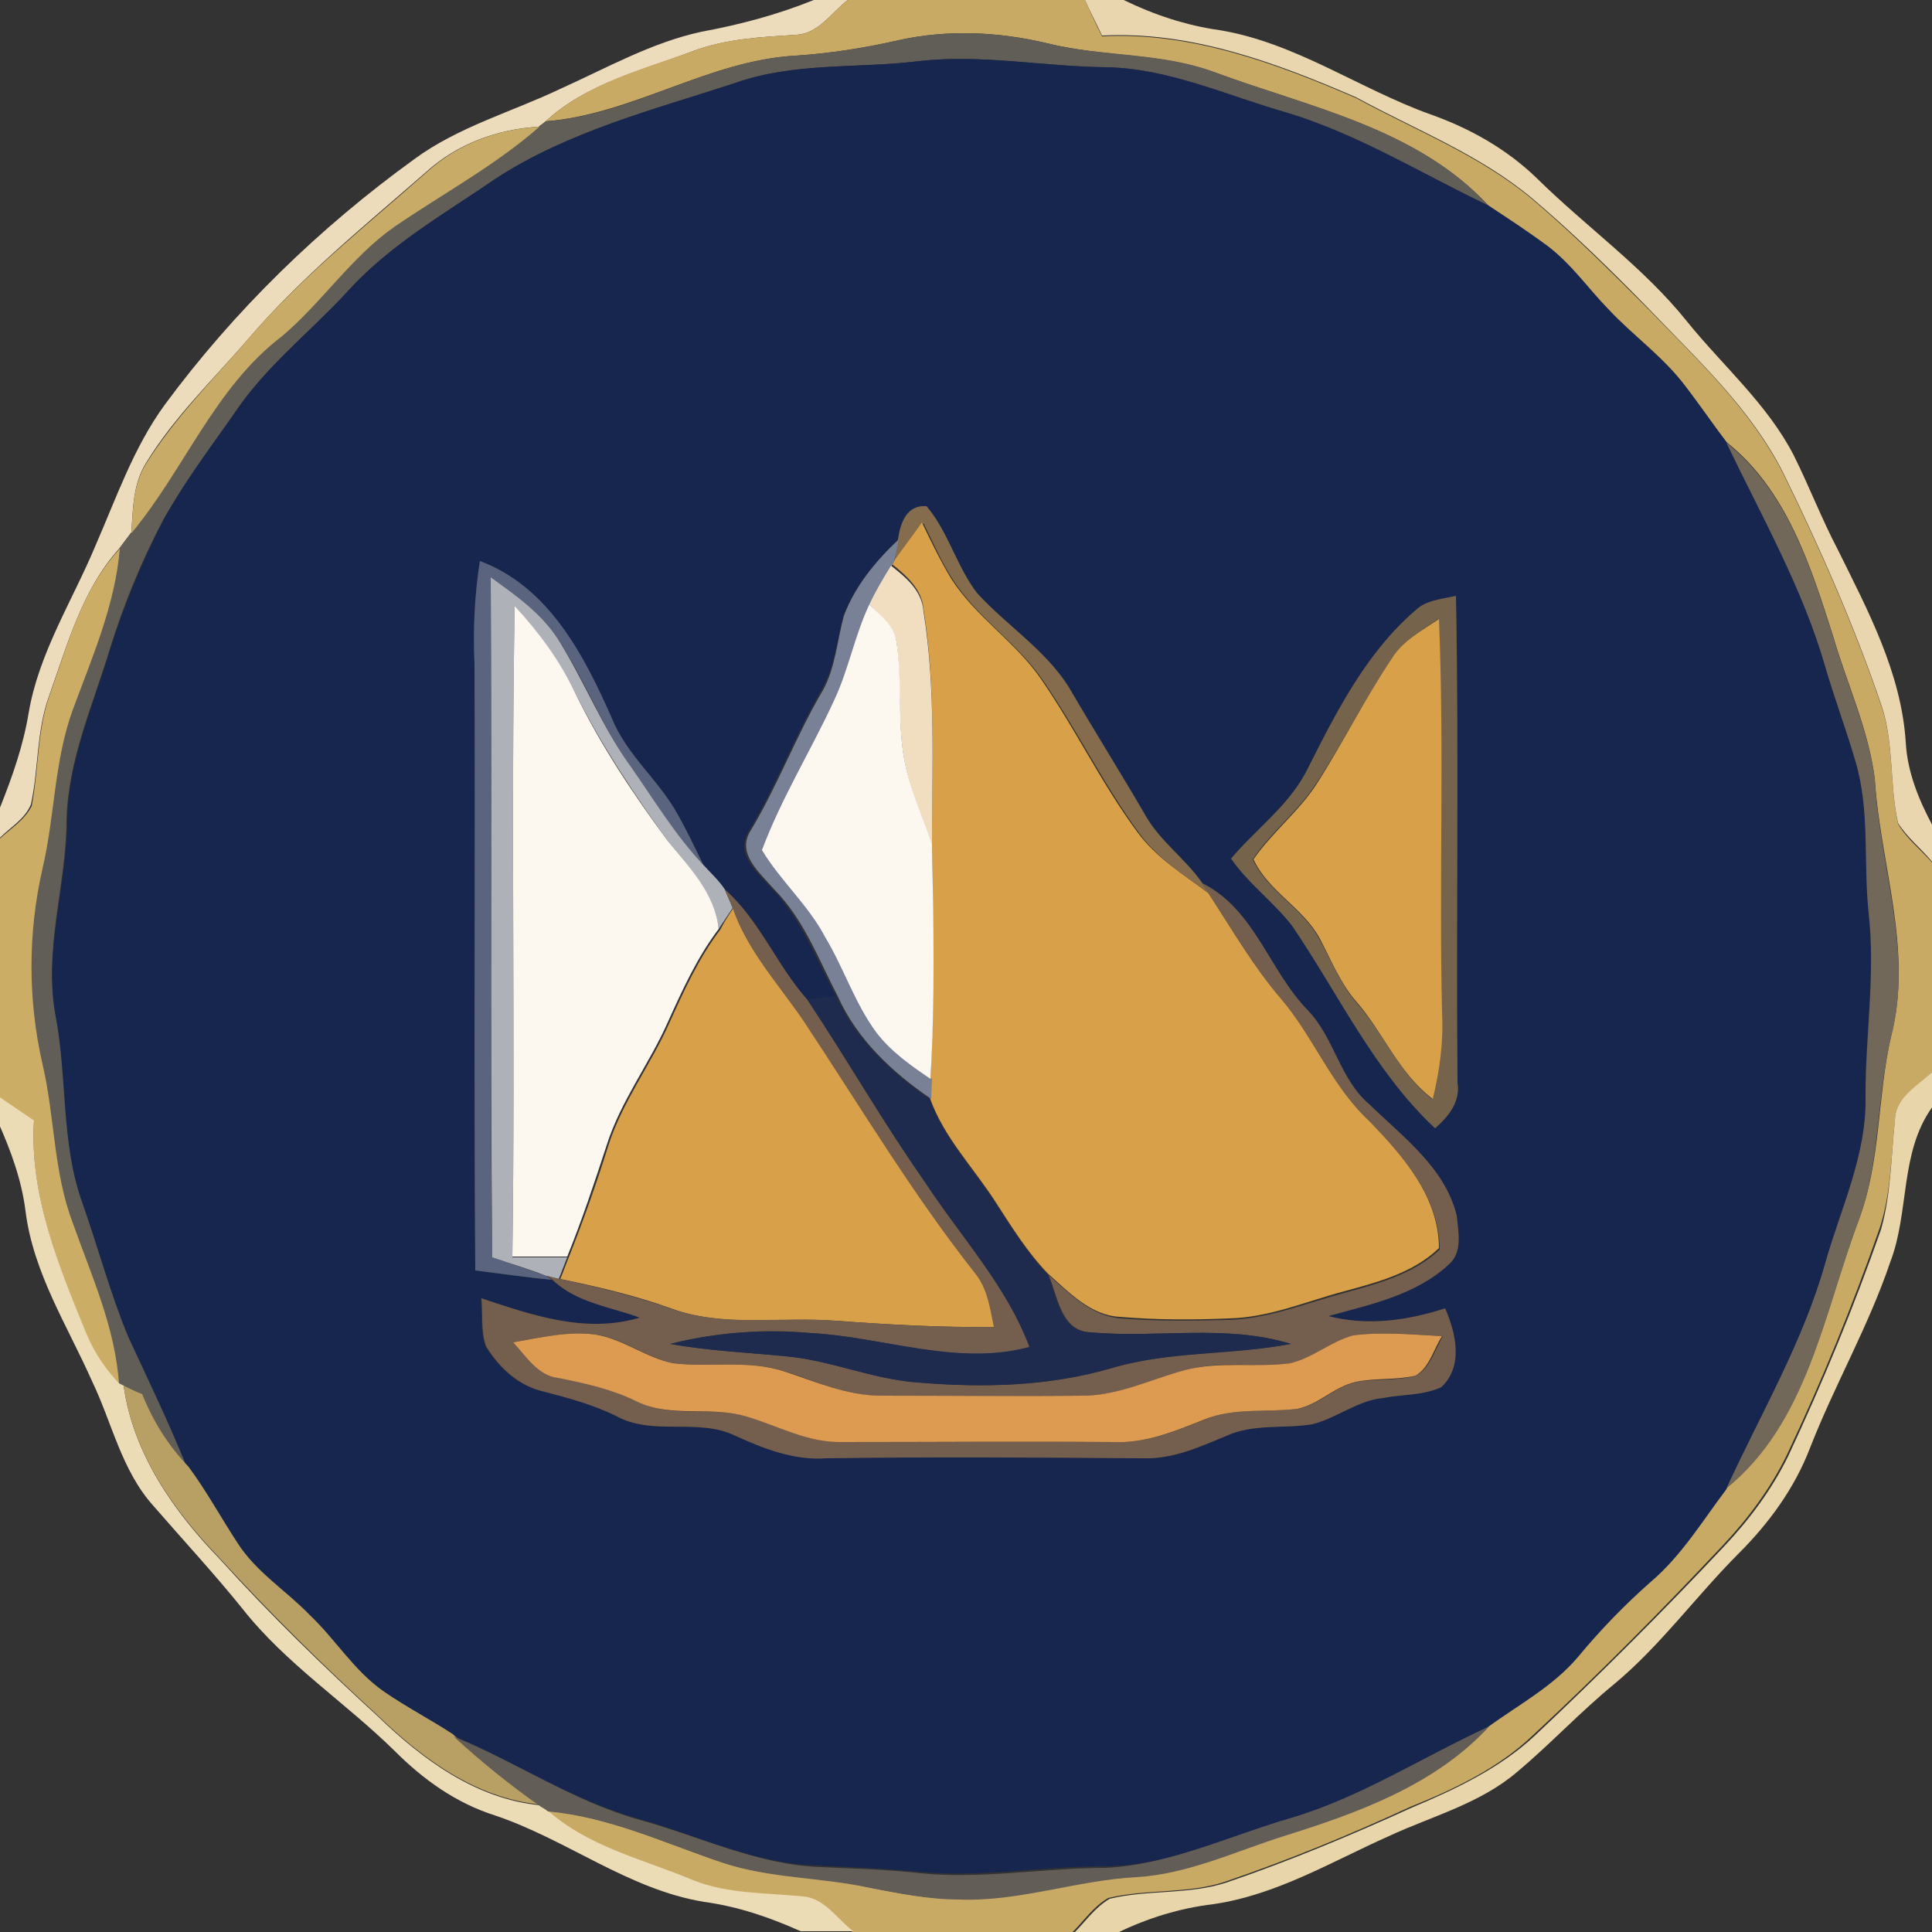 <?xml version="1.0" encoding="utf-8"?>
<!-- Generator: Adobe Illustrator 26.0.3, SVG Export Plug-In . SVG Version: 6.00 Build 0)  -->
<svg version="1.1" id="Layer_1" xmlns="http://www.w3.org/2000/svg" xmlns:xlink="http://www.w3.org/1999/xlink" x="0px" y="0px"
	 viewBox="0 0 250 250" style="enable-background:new 0 0 250 250;" xml:space="preserve">
<rect x="0" y="0" width="250" height="250" fill="#333333" stroke="none"/>
<style type="text/css">
	.st0{fill:#ECDCBB;}
	.st1{fill:#C9AA65;}
	.st2{fill:#E9D6AF;}
	.st3{fill:#615D57;}
	.st4{fill:#17264E;}
	.st5{fill:#C9AB68;}
	.st6{fill:#726859;}
	.st7{fill:#846C4C;}
	.st8{fill:#D7A049;}
	.st9{fill:#798196;}
	.st10{fill:#CCAD65;}
	.st11{fill:#5B647E;}
	.st12{fill:#F1DEC0;}
	.st13{fill:#AFB1B8;}
	.st14{fill:#76634C;}
	.st15{fill:#FCF8F0;}
	.st16{fill:#D8A149;}
	.st17{fill:#745F4F;}
	.st18{fill:#1E2B4E;}
	.st19{fill:#E9D5AA;}
	.st20{fill:#ECDCB6;}
	.st21{fill:#DD9B51;}
	.st22{fill:#B89F64;}
	.st23{fill:#625D57;}
</style>
<g id="_x23_ecdcbbff">
	<path class="st0" d="M105.3,0h4.4c-2.1,1.6-3.8,4.4-6.7,4.5c-4.5,0.3-9,0.5-13.3,2.1c-6.6,2.5-13.8,4.2-19.1,9.1
		c-0.2,0.2-0.6,0.5-0.9,0.7c-5.3,0.3-10.5,2.2-14.5,5.8c-8,7-16.3,13.7-23.2,21.8c-4.5,5.2-9.5,10-13.1,15.9c-1.7,2.7-1.7,6-1.9,9
		c-0.5,0.7-1,1.3-1.5,2c-4.9,5.4-6.8,12.6-9.2,19.3c-1.6,4.5-1.3,9.3-2.3,13.9C3.2,106,1.4,107,0,108.4v-3.9c1.6-4,3-8,3.7-12.2
		c1.3-7.8,5.7-14.6,8.7-21.8c2.7-6.2,4.9-12.6,8.9-18.1c9-12.2,20-22.9,32.3-31.8c5.7-4.2,12.6-6.1,18.9-9.1c6-2.7,11.8-6,18.3-7.4
		C95.7,3.2,100.6,1.9,105.3,0z"/>
</g>
<g id="_x23_c9aa65ff">
	<path class="st1" d="M109.7,0h30.7c0.7,1.6,1.4,3.1,2.2,4.7c11.5-0.6,22.5,3.5,32.9,8c7.7,4.2,16,7.4,22.8,13.1
		c5.2,4.4,10.1,9.3,14.9,14.1c6.4,6.6,13.4,13.1,17.6,21.5c4.8,9.8,9.2,19.8,12.7,30.1c1.6,4.9,1,10.1,2.1,15.1
		c1.1,1.9,2.9,3.3,4.4,5v27.1c-1.8,1.9-4.8,3.4-4.8,6.3c-0.5,4.7-0.5,9.5-2,14c-3.5,10-7.5,19.8-12,29.3c-2.1,4.3-5,8.2-8.3,11.7
		c-7.9,8.4-16,16.6-24.5,24.5c-4.5,4.3-10.2,7-15.9,9.3c-7.8,3.6-15.8,6.9-24,9.7c-4.9,1.6-10.1,0.9-15.1,2.1
		c-1.9,1.1-3.1,2.9-4.6,4.4h-28.5c-2.1-1.5-3.7-4.2-6.5-4.5c-4.8-0.5-9.7-0.4-14.2-2.1c-6.5-2.7-13.6-4.3-18.9-9.1
		c7.9,0.7,15.1,4.1,22.5,6.6c6.2,2.1,12.8,1.9,19.2,3.3c3.8,0.8,7.6,1.5,11.5,1.5c7.8,0.3,15.3-2.4,23-2.9c6.7-0.4,12.8-3.3,19-5.3
		c9.6-3,19.6-6.6,26.6-14.2c4-2.8,8.5-5.2,11.7-9.1c2.9-3.4,6-6.7,9.4-9.7c3.9-3.4,6.7-7.9,9.8-12c10.4-8.6,12.6-22.7,17.1-34.6
		c2.9-7.6,2.4-15.9,4.2-23.8c2.9-11.2-1.4-22.2-2.1-33.3c-0.8-6.4-3.6-12.3-5.4-18.5c-2.9-9.1-6-18.9-13.8-25.1
		c-1.8-2.4-3.5-4.9-5.3-7.2c-2.8-3.8-6.8-6.6-10-10c-2.7-2.7-4.9-5.9-7.9-8.2c-2.5-1.8-5.1-3.5-7.6-5.2c-9.3-10-23.1-12.7-35.3-17.2
		c-7-2.6-14.6-2-21.8-3.8c-6.3-1.5-12.9-1.8-19.2-0.4c-4.4,1-8.8,1.7-13.3,2c-11.3,0.6-21.1,7.6-32.4,8.5c5.3-4.9,12.5-6.7,19.1-9.1
		C93.9,5,98.5,4.8,103,4.5C105.9,4.4,107.6,1.6,109.7,0z"/>
</g>
<g id="_x23_e9d6afff">
	<path class="st2" d="M140.4,0h5c3.9,1.9,8.1,3.3,12.4,3.9c9.8,1.6,18.1,7.6,27.3,10.9c5.1,1.8,9.9,4.5,13.8,8.3
		c6.4,6.3,13.8,11.5,19.4,18.5c4.6,5.7,10.4,10.7,13.8,17.3c2,4,3.6,8.2,5.7,12.2C241.7,79,246,87,246.6,96
		c0.2,3.8,1.6,7.3,3.4,10.7v4.8c-1.4-1.7-3.2-3.1-4.4-5c-1.1-4.9-0.5-10.2-2.1-15.1c-3.5-10.3-7.9-20.3-12.7-30.1
		c-4.2-8.4-11.2-14.8-17.6-21.5c-4.8-4.9-9.7-9.7-14.9-14.1c-6.8-5.7-15.1-8.9-22.8-13.1c-10.4-4.5-21.4-8.6-32.9-8
		C141.9,3.1,141.1,1.6,140.4,0z"/>
</g>
<g id="_x23_615d57ff">
	<path class="st3" d="M103,7.2c4.5-0.3,8.9-1,13.3-2c6.3-1.4,12.9-1.1,19.2,0.4c7.2,1.8,14.8,1.1,21.8,3.8
		c12.2,4.5,26.1,7.2,35.3,17.2c-8.6-4.1-16.8-9.2-26-12c-7.8-2.2-15.4-5.8-23.6-5.9C135,8.6,127,7,119,7.9c-8,1-16.3,0.1-24.1,2.9
		C84.5,14.2,73.6,17,64.2,23.1c-6.7,4.6-13.9,8.6-19.4,14.8c-4.8,5.2-10.5,9.6-14.5,15.6c-3.1,4.6-6.5,9-9.2,13.8
		c-2.8,5.3-5.1,10.9-6.9,16.7c-2.2,7.3-5.4,14.3-5.6,22.1c0,8.5-3.1,16.9-1.3,25.4c1.6,7.8,0.7,16,3.3,23.7c2.1,5.9,3.7,12,6.1,17.8
		c2.6,5.6,5.3,11.1,7.6,16.9c-2.5-2.8-4.5-6-6-9.4c-0.8-0.4-1.6-0.8-2.4-1.1l-0.6-0.3c-0.4-7.3-3.6-14.1-6-20.9
		c-2.4-6.6-2.3-13.7-3.9-20.5c-1.9-8.3-1.9-17,0-25.3c1.6-6.8,1.4-13.9,3.9-20.5c2.5-6.8,5.5-13.6,6.1-20.9c0.5-0.7,1-1.3,1.5-2
		c6.8-8.2,10.8-18.8,19.4-25.5c5.3-4.3,9-10.3,14.6-14.2C57.3,25,64,21.4,69.7,16.4c0.2-0.2,0.7-0.5,0.9-0.7
		C81.9,14.9,91.6,7.8,103,7.2z"/>
</g>
<g id="_x23_17264eff">
	<path class="st4" d="M95,10.8C102.7,8,111,8.9,119,7.9C127,7,135,8.6,143,8.7c8.2,0.1,15.8,3.7,23.6,5.9c9.2,2.8,17.4,7.9,26,12
		c2.6,1.7,5.2,3.4,7.6,5.2c3.1,2.3,5.3,5.5,7.9,8.2c3.2,3.5,7.1,6.2,10,10c1.8,2.4,3.5,4.9,5.3,7.2c4.6,9.6,9.9,18.9,12.8,29.2
		c1.2,4.1,2.7,8.1,3.9,12.2c1.9,6.3,1.1,13.1,1.7,19.6c0.9,7.9-0.5,15.8-0.4,23.7c0.1,7.6-3.2,14.4-5.2,21.6
		c-2.9,10.3-8.4,19.5-12.8,29.2c-3.1,4.1-5.8,8.6-9.8,12c-3.4,3-6.5,6.2-9.4,9.7c-3.2,3.8-7.7,6.2-11.7,9.1
		c-8.5,3.9-16.4,9.1-25.5,11.8c-8,2.3-15.7,6.2-24.2,6.2c-8,0-16,1.5-24,0.7c-4.3-0.4-8.6-0.6-13-0.8c-8.1-0.2-15.6-3.9-23.3-6.1
		c-8.6-2.4-15.9-7.4-24.1-10.8c-3-1.8-6-3.5-8.9-5.5c-3.9-2.6-6.3-6.8-9.7-10c-3-3.2-6.9-5.6-9.3-9.3c-2.1-3.3-4-6.7-6.3-9.8
		c-2.3-5.7-5-11.3-7.6-16.9c-2.4-5.8-4-11.9-6.1-17.8c-2.6-7.6-1.8-15.8-3.3-23.7C5.6,123,8.7,114.6,8.7,106
		c0.2-7.7,3.4-14.8,5.6-22.1c1.8-5.7,4.1-11.3,6.9-16.7c2.7-4.9,6-9.3,9.2-13.8c4-6,9.7-10.4,14.5-15.6c5.5-6.1,12.7-10.2,19.4-14.8
		C73.6,17,84.5,14.2,95,10.8 M116.2,69.8c-2.9,2.8-5.6,6.1-7.1,9.9c-0.8,3.2-1.1,6.6-2.8,9.6c-3.5,6-5.9,12.5-9.5,18.4
		c-1.7,2.9,1.3,5.3,3.1,7.3c3.8,3.9,5.7,9.1,8.3,13.9c-0.9,0.1-2.8,0.4-3.7,0.5c-4-4.5-6.1-10.3-10.7-14.3c-0.8-1.2-1.9-2.1-2.8-3.2
		c-1-2.2-2.1-4.4-3.3-6.5c-2.4-4.4-6.6-7.7-8.5-12.4c-3.7-8.1-8.2-17.1-17.1-20.4c-0.7,4.4-0.9,8.9-0.7,13.4
		c0.2,26.1-0.1,52.3,0.1,78.4c3.3,0.4,6.6,0.9,9.9,1.2c3.1,2.9,7.5,3.4,11.3,4.9c-7,2.1-13.9-0.4-20.5-2.5c0.2,2.1-0.1,4.2,0.6,6.2
		c1.7,2.8,4.3,5.2,7.6,5.9c3.2,0.8,6.3,1.6,9.2,3.1c4.8,2.7,10.6,0.2,15.5,2.6c3.7,1.6,7.6,3.1,11.7,2.9c13.7-0.2,27.4-0.1,41.1,0
		c3.8,0.2,7.3-1.4,10.7-2.9c3.5-1.6,7.4-0.9,11.1-1.5c3.2-0.8,5.8-3.1,9.2-3.4c2.5-0.5,5.2-0.3,7.5-1.4c2.9-2.8,2-7,0.5-10.2
		c-4.9,1.6-10.1,2.3-15.1,1c5.4-1.6,11.3-2.8,15.6-6.7c1.8-1.5,1.1-4.2,1-6.3c-1.5-6.2-7-10.2-11.3-14.4c-3.8-3.2-4.6-8.5-7.9-12.1
		c-5-5.2-6.9-13.1-13.7-16.5c-2.2-3.3-5.5-5.6-7.5-9c-3.3-5.5-6.6-10.9-9.8-16.4c-3.1-4.8-8-8-11.9-12.2c-2.6-3.4-3.7-7.9-6.5-11.2
		C117.3,65.3,116.5,67.8,116.2,69.8 M183.6,78.6c-6.6,5.5-10.6,13.2-14.3,20.7c-2.3,4.8-6.7,7.8-10,11.8c2.2,3.3,5.5,5.6,7.9,8.7
		c6,8.8,10.6,18.8,18.5,26.2c1.7-1.5,3.3-3.4,2.9-5.9c-0.2-21,0.2-42-0.2-63C186.8,77.5,185,77.6,183.6,78.6z"/>
</g>
<g id="_x23_c9ab68ff">
	<path class="st5" d="M55.3,22.2c4-3.6,9.1-5.5,14.5-5.8c-5.7,5-12.4,8.6-18.7,12.9c-5.6,3.9-9.4,9.8-14.6,14.2
		C27.8,50.1,23.9,60.7,17,69c0.2-3.1,0.2-6.3,1.9-9C22.6,54.1,27.5,49.2,32,44C38.9,35.9,47.3,29.3,55.3,22.2z"/>
</g>
<g id="_x23_726859ff">
	<path class="st6" d="M223.4,57.3c7.8,6.2,10.9,16,13.8,25.1c1.8,6.2,4.6,12.1,5.4,18.5c0.6,11.1,5,22.2,2.1,33.3
		c-1.9,7.9-1.4,16.2-4.2,23.8c-4.5,12-6.6,26.1-17.1,34.6c4.4-9.6,9.9-18.9,12.8-29.2c2-7.1,5.4-14,5.2-21.6
		c0-7.9,1.3-15.8,0.4-23.7c-0.7-6.5,0.2-13.2-1.7-19.6c-1.2-4.1-2.7-8.1-3.9-12.2C233.3,76.2,228,66.9,223.4,57.3z"/>
</g>
<g id="_x23_846c4cff">
	<path class="st7" d="M116.2,69.8c0.3-2.1,1.1-4.5,3.7-4.3c2.8,3.3,3.9,7.8,6.5,11.2c3.8,4.2,8.8,7.3,11.9,12.2
		c3.2,5.5,6.6,10.9,9.8,16.4c1.9,3.5,5.3,5.8,7.5,9c0.2,0.4,0.7,1.1,1,1.4c-3.3-2.4-6.8-4.6-9.2-7.9c-4.6-6.3-8-13.3-12.4-19.7
		c-3.3-4.9-8.5-8.1-11.7-13.1c-1.5-2.3-2.6-4.9-3.8-7.3c-1.2,1.7-2.5,3.3-3.7,5.1C115.8,71.8,116,70.8,116.2,69.8z"/>
</g>
<g id="_x23_d7a049ff">
	<path class="st8" d="M115.6,72.7c1.2-1.7,2.5-3.4,3.7-5.1c1.2,2.5,2.4,5,3.8,7.3c3.2,5,8.4,8.2,11.7,13.1
		c4.4,6.4,7.8,13.5,12.4,19.7c2.4,3.3,6,5.5,9.2,7.9c3,4.6,5.7,9.3,9.3,13.5c4.2,4.9,6.5,11.2,11.3,15.7c4.4,4.5,9.2,10,9.2,16.7
		c-3.3,3.2-7.9,4.4-12.3,5.6c-4.9,1.3-9.7,3.4-14.9,3.5c-4.7,0.2-9.4,0.2-14.1-0.2c-3.8-0.2-6.6-3.2-9.3-5.6c-2.6-2.7-4.6-5.9-6.6-9
		c-2.9-4.6-6.9-8.6-8.7-13.8c0-0.6,0.1-1.9,0.1-2.6c0.5-10.1,0.3-20.3,0.2-30.4c0-10.1,0.5-20.2-1.1-30.2c-0.2-2.6-2.3-4.4-4.2-5.9
		L115.6,72.7z"/>
	<path class="st8" d="M94.9,117.5c1.9,5.5,5.8,9.8,9.1,14.5c7.3,11,14,22.4,22.3,32.8c1.6,1.9,1.9,4.5,2.4,6.9
		c-6.9,0.1-13.8-0.3-20.6-0.8c-7.1-0.5-14.5,0.9-21.3-1.6c-4.7-1.7-9.5-2.8-14.3-3.8c0.3-0.7,0.8-2.1,1.1-2.8
		c1.9-4.8,3.6-9.6,5.1-14.4c1.8-5.7,5.5-10.5,7.9-15.9c1.9-4.2,3.8-8.4,6.6-12.1C93.7,119.3,94.3,118.4,94.9,117.5z"/>
</g>
<g id="_x23_798196ff">
	<path class="st9" d="M109.2,79.7c1.4-3.8,4.1-7.1,7.1-9.9c-0.2,1-0.4,1.9-0.6,2.9l-0.3,0.5c-1,1.6-2,3.3-2.8,5
		c-1.9,4-2.7,8.5-4.6,12.5c-3,6.5-6.8,12.6-9.2,19.3c2.4,4,6,7.2,8.2,11.3c2.4,4,3.8,8.5,6.6,12.3c1.8,2.5,4.4,4.3,7,6
		c0,0.6-0.1,1.9-0.1,2.6c-5-3.4-9.6-7.7-12.1-13.3c-2.5-4.8-4.4-10-8.3-13.9c-1.7-2-4.7-4.4-3.1-7.3c3.6-5.9,6-12.5,9.5-18.4
		C108.1,86.4,108.3,83,109.2,79.7z"/>
</g>
<g id="_x23_ccad65ff">
	<path class="st10" d="M6.3,90.3c2.4-6.7,4.2-13.9,9.2-19.3c-0.6,7.3-3.6,14.1-6.1,20.9c-2.4,6.6-2.3,13.7-3.9,20.5
		c-1.9,8.3-1.9,17,0,25.3c1.6,6.8,1.4,13.9,3.9,20.5c2.4,6.8,5.5,13.5,6,20.9c-1.8-1.9-3.2-4-4.2-6.4c-3.6-8.8-7.4-17.9-6.8-27.6
		c-1.5-1-3-2-4.4-3v-33.6c1.4-1.3,3.2-2.4,4.1-4.2C5,99.6,4.8,94.8,6.3,90.3z"/>
</g>
<g id="_x23_5b647eff">
	<path class="st11" d="M62.1,72.6c8.9,3.3,13.5,12.2,17.1,20.4c1.9,4.7,6.1,8,8.5,12.4c1.2,2.1,2.2,4.3,3.3,6.5
		c-3.7-3.8-6.3-8.3-9.3-12.6c-3.8-5.2-6-11.3-9.5-16.6c-2.2-3.4-5.5-5.7-8.7-8c0.2,29.3-0.2,58.7,0.2,88c2.3,0.8,4.7,1.6,7,2.4
		l0.7,0.5c-3.3-0.3-6.6-0.8-9.9-1.2c-0.2-26.1,0-52.3-0.1-78.4C61.2,81.5,61.4,77,62.1,72.6z"/>
</g>
<g id="_x23_f1dec0ff">
	<path class="st12" d="M112.5,78.2c0.8-1.7,1.8-3.4,2.8-5c1.9,1.5,4,3.2,4.2,5.9c1.6,10,1.1,20.1,1.1,30.2c-1.3-3.6-2.9-7.2-3.6-11
		c-0.9-5-0.3-10.2-1-15.2C115.7,81,113.9,79.7,112.5,78.2z"/>
</g>
<g id="_x23_afb1b8ff">
	<path class="st13" d="M63.5,74.7c3.2,2.3,6.5,4.6,8.7,8c3.4,5.4,5.7,11.4,9.5,16.6c3,4.3,5.7,8.8,9.3,12.6c1,1.1,2,2,2.8,3.2
		c0.2,0.6,0.8,1.8,1,2.4c-0.6,0.9-1.2,1.8-1.8,2.7c-0.6-4.6-3.8-8-6.6-11.4c-4.4-6.1-8.6-12.4-12-19.2c-2-4.1-4.8-7.8-7.8-11.2
		c-0.5,28.1,0.1,56.2-0.3,84.3c2.4,0,4.7,0,7.1,0c-0.3,0.7-0.8,2.1-1.1,2.8c-0.4-0.1-1.2-0.3-1.6-0.4c-2.3-0.9-4.7-1.6-7-2.4
		C63.4,133.4,63.7,104,63.5,74.7z"/>
</g>
<g id="_x23_76634cff">
	<path class="st14" d="M183.6,78.6c1.4-1,3.1-1.1,4.8-1.5c0.4,21,0,42,0.2,63c0.4,2.5-1.2,4.4-2.9,5.9c-7.9-7.4-12.5-17.4-18.5-26.2
		c-2.4-3.1-5.7-5.5-7.9-8.7c3.3-3.9,7.7-7,10-11.8C173.1,91.8,177,84.1,183.6,78.6 M180.1,85.2c-3.5,5.2-6.3,10.9-9.8,16.2
		c-2.3,3.6-5.8,6.2-8.2,9.8c1.9,4.1,6.3,6.2,8.5,10.1c1.6,2.8,2.7,5.8,4.8,8.3c3.6,4,5.6,9.3,9.9,12.6c0.9-3.7,1.3-7.4,1.2-11.2
		c-0.4-17,0.3-33.9-0.4-50.9C184,81.6,181.5,82.9,180.1,85.2z"/>
</g>
<g id="_x23_fcf8f0ff">
	<path class="st15" d="M66.6,78.4c3.1,3.4,5.8,7,7.8,11.2c3.3,6.8,7.5,13.1,12,19.2c2.8,3.4,6.1,6.8,6.6,11.4
		c-2.8,3.7-4.7,7.9-6.6,12.1c-2.4,5.4-6.1,10.2-7.9,15.9c-1.6,4.9-3.2,9.7-5.1,14.4c-2.4,0-4.7,0-7.1,0
		C66.7,134.6,66.1,106.5,66.6,78.4z"/>
	<path class="st15" d="M107.9,90.7c1.9-4,2.7-8.5,4.6-12.5c1.4,1.4,3.2,2.7,3.5,4.8c0.8,5,0.1,10.2,1,15.2c0.7,3.8,2.3,7.3,3.6,11
		c0.2,10.1,0.4,20.3-0.2,30.4c-2.5-1.7-5.1-3.5-7-6c-2.8-3.8-4.2-8.3-6.6-12.3c-2.2-4.2-5.8-7.3-8.2-11.3
		C101.1,103.3,104.9,97.2,107.9,90.7z"/>
</g>
<g id="_x23_d8a149ff">
	<path class="st16" d="M180.1,85.2c1.4-2.3,3.9-3.6,6.1-5.1c0.7,17,0,33.9,0.4,50.9c0.2,3.8-0.3,7.5-1.2,11.2
		c-4.4-3.3-6.4-8.6-9.9-12.6c-2.1-2.4-3.3-5.5-4.8-8.3c-2.2-3.9-6.6-6-8.5-10.1c2.4-3.5,5.9-6.2,8.2-9.8
		C173.8,96.1,176.6,90.4,180.1,85.2z"/>
</g>
<g id="_x23_745f4fff">
	<path class="st17" d="M155.6,114.3c6.8,3.4,8.6,11.3,13.7,16.5c3.4,3.6,4.1,8.9,7.9,12.1c4.3,4.2,9.8,8.2,11.3,14.4
		c0.2,2.1,0.8,4.7-1,6.3c-4.3,4-10.2,5.2-15.6,6.7c5,1.3,10.2,0.6,15.1-1c1.4,3.2,2.4,7.5-0.5,10.2c-2.4,1.1-5,0.9-7.5,1.4
		c-3.3,0.3-6,2.6-9.2,3.4c-3.7,0.6-7.6-0.1-11.1,1.5c-3.4,1.4-6.9,3-10.7,2.9c-13.7-0.1-27.4-0.2-41.1,0c-4.1,0.3-8-1.2-11.7-2.9
		c-4.9-2.4-10.7,0.1-15.5-2.6c-2.9-1.4-6.1-2.3-9.2-3.1c-3.3-0.7-5.9-3.1-7.6-5.9c-0.7-2-0.4-4.2-0.6-6.2c6.6,2.2,13.5,4.6,20.5,2.5
		c-3.8-1.4-8.2-1.9-11.3-4.9l-0.7-0.5c0.4,0.1,1.2,0.3,1.6,0.4c4.8,1,9.7,2.2,14.3,3.8c6.9,2.5,14.2,1,21.3,1.6
		c6.9,0.5,13.7,0.9,20.6,0.8c-0.5-2.4-0.8-4.9-2.4-6.9c-8.2-10.4-15-21.8-22.3-32.8c-3.2-4.7-7.2-9-9.1-14.5c-0.2-0.6-0.8-1.8-1-2.4
		c4.5,4,6.7,9.8,10.7,14.3c5.2,7.8,9.8,16,15.3,23.6c4.5,7.1,10.5,13.4,13.5,21.3c-9.5,2.6-18.9-1.3-28.3-1.8
		c-6.1-0.6-12.2-0.1-18.2,1.4c4.9,0.9,9.9,1.1,14.9,1.6c5.9,0.5,11.3,3,17.2,3.4c8.4,0.7,16.9,0.5,25.1-1.9
		c7.5-2.2,15.4-1.7,23.1-3.1c-8.5-2.6-17.3-0.7-25.9-1.5c-3.9-0.1-4.3-4.6-5.5-7.4c2.7,2.4,5.5,5.3,9.3,5.6
		c4.7,0.4,9.4,0.3,14.1,0.2c5.2-0.2,10-2.2,14.9-3.5c4.3-1.2,8.9-2.4,12.3-5.6c0-6.7-4.8-12.2-9.2-16.7c-4.8-4.5-7.1-10.8-11.3-15.7
		c-3.6-4.2-6.3-8.9-9.3-13.5C156.3,115.4,155.8,114.7,155.6,114.3 M66.4,173.7c1.7,1.7,3.2,4.2,5.9,4.6c3.5,0.6,7,1.5,10.3,3.1
		c4.4,2.2,9.5,0.5,14.1,1.9c4.1,1.2,7.9,3.4,12.3,3.3c11.7,0,23.4-0.1,35.1,0c4.1,0.2,8-1.4,11.8-2.9c3.8-1.6,8-0.9,12.1-1.4
		c2.8-0.6,4.8-2.9,7.6-3.5c2.5-0.4,5.2-0.1,7.7-0.8c1.8-1.1,2.4-3.4,3.4-5.1c-3.8-0.2-7.7-0.6-11.5-0.1c-2.9,0.8-5.2,2.9-8.1,3.6
		c-4.5,0.6-9.2-0.4-13.7,0.9c-4.4,1.2-8.6,3.3-13.2,3.3c-8.7,0.1-17.4,0.1-26.1,0c-4.3,0.1-8.3-1.8-12.4-3.1
		c-4.7-1.6-9.7-0.5-14.5-1.1c-3.5-0.7-6.4-3.1-10-3.7C73.5,172.2,69.9,173.1,66.4,173.7z"/>
</g>
<g id="_x23_1e2b4eff">
	<path class="st18" d="M104.5,129.4c0.9-0.1,2.8-0.4,3.7-0.5c2.6,5.6,7.1,9.9,12.1,13.3c1.8,5.2,5.8,9.2,8.7,13.8c2,3.1,4,6.3,6.6,9
		c1.2,2.8,1.6,7.4,5.5,7.4c8.6,0.8,17.4-1.1,25.9,1.5c-7.6,1.5-15.6,0.9-23.1,3.1c-8.1,2.4-16.7,2.6-25.1,1.9
		c-5.9-0.4-11.4-2.9-17.2-3.4c-5-0.5-10-0.7-14.9-1.6c5.9-1.5,12.1-1.9,18.2-1.4c9.5,0.5,18.9,4.3,28.3,1.8c-3-8-8.9-14.3-13.5-21.3
		C114.4,145.4,109.7,137.2,104.5,129.4z"/>
</g>
<g id="_x23_e9d5aaff">
	<path class="st19" d="M245.2,145c0-3,3-4.5,4.8-6.3v4.6c-4.2,5.9-2.9,13.5-5.4,20c-2.8,8.3-7.2,15.9-10.4,24.1
		c-2,5.2-5.3,9.7-9.2,13.6c-5.5,5.5-10.1,11.9-16.1,16.9c-4.4,3.6-8.3,7.8-12.6,11.4c-4.8,4.1-11,5.7-16.6,8.3
		c-7.4,3.3-14.5,7.6-22.7,8.8c-4.3,0.5-8.5,1.8-12.4,3.7H139c1.5-1.5,2.7-3.3,4.6-4.4c4.9-1.2,10.2-0.5,15.1-2.1
		c8.2-2.8,16.1-6.1,24-9.7c5.7-2.4,11.4-5.1,15.9-9.3c8.4-7.9,16.6-16.1,24.5-24.5c3.3-3.5,6.2-7.4,8.3-11.7
		c4.5-9.6,8.5-19.3,12-29.3C244.7,154.5,244.7,149.7,245.2,145z"/>
</g>
<g id="_x23_ecdcb6ff">
	<path class="st20" d="M0,142c1.5,1,2.9,2,4.4,3c-0.6,9.7,3.2,18.8,6.8,27.6c1,2.4,2.4,4.5,4.2,6.4l0.6,0.3
		c1.2,8.7,6.4,16.2,12.4,22.4c6.5,7.2,13.4,13.9,20.5,20.4c5.8,5.6,12.7,10.7,21,11.5c0.2,0.2,0.7,0.5,0.9,0.6
		c5.3,4.8,12.5,6.4,18.9,9.1c4.5,1.8,9.4,1.6,14.2,2.1c2.8,0.2,4.4,2.9,6.5,4.5h-6.8c-4-1.8-8.1-3.2-12.5-3.8
		c-9.8-1.6-17.8-8.1-27.1-11.2c-5-1.6-9.2-4.6-12.9-8.3c-6.4-6.3-14.1-11.3-19.7-18.4c-3.7-4.6-7.7-8.9-11.6-13.4
		c-4.1-4.6-5.3-10.7-7.9-16.1c-3.2-7.2-7.6-14-8.6-22c-0.5-4-1.9-7.8-3.5-11.4V142z"/>
</g>
<g id="_x23_dd9b51ff">
	<path class="st21" d="M66.4,173.7c3.5-0.6,7.1-1.5,10.7-1c3.6,0.6,6.5,3,10,3.7c4.8,0.6,9.8-0.5,14.5,1.1c4,1.3,8,3.1,12.4,3.1
		c8.7,0,17.4,0.1,26.1,0c4.6,0,8.8-2.1,13.2-3.3c4.5-1.2,9.1-0.3,13.7-0.9c2.9-0.7,5.2-2.8,8.1-3.6c3.8-0.5,7.7-0.1,11.5,0.1
		c-1.1,1.7-1.6,4-3.4,5.1c-2.5,0.6-5.2,0.3-7.7,0.8c-2.8,0.6-4.8,2.9-7.6,3.5c-4,0.5-8.2-0.2-12.1,1.4c-3.8,1.5-7.6,3.1-11.8,2.9
		c-11.7-0.1-23.4,0-35.1,0c-4.4,0.1-8.2-2.1-12.3-3.3c-4.6-1.4-9.7,0.2-14.1-1.9c-3.2-1.6-6.7-2.4-10.3-3.1
		C69.6,178,68.1,175.5,66.4,173.7z"/>
</g>
<g id="_x23_b89f64ff">
	<path class="st22" d="M16,179.3c0.8,0.4,1.6,0.8,2.4,1.1c1.4,3.5,3.4,6.7,6,9.4c2.3,3.1,4.2,6.6,6.3,9.8c2.4,3.8,6.3,6.2,9.3,9.3
		c3.4,3.2,5.8,7.3,9.7,10c2.9,2,6,3.6,8.9,5.5c3.5,3.3,7.3,6.4,11.3,9.1c-8.3-0.8-15.2-5.9-21-11.5c-7.1-6.5-14-13.3-20.5-20.4
		C22.4,195.4,17.2,188,16,179.3z"/>
</g>
<g id="_x23_625d57ff">
	<path class="st23" d="M167.2,235.2c9-2.7,17-7.9,25.5-11.8c-7,7.6-17,11.2-26.6,14.2c-6.3,2-12.4,4.9-19,5.3
		c-7.8,0.4-15.2,3.2-23,2.9c-3.9,0-7.7-0.8-11.5-1.5c-6.3-1.4-13-1.2-19.2-3.3c-7.4-2.5-14.6-5.9-22.5-6.6c-0.2-0.2-0.7-0.5-0.9-0.6
		c-4-2.8-7.7-5.8-11.3-9.1c8.1,3.3,15.5,8.4,24.1,10.8c7.7,2.1,15.2,5.8,23.3,6.1c4.3,0.2,8.7,0.3,13,0.8c8,0.8,16-0.7,24-0.7
		C151.4,241.3,159.2,237.5,167.2,235.2z"/>
</g>
</svg>

